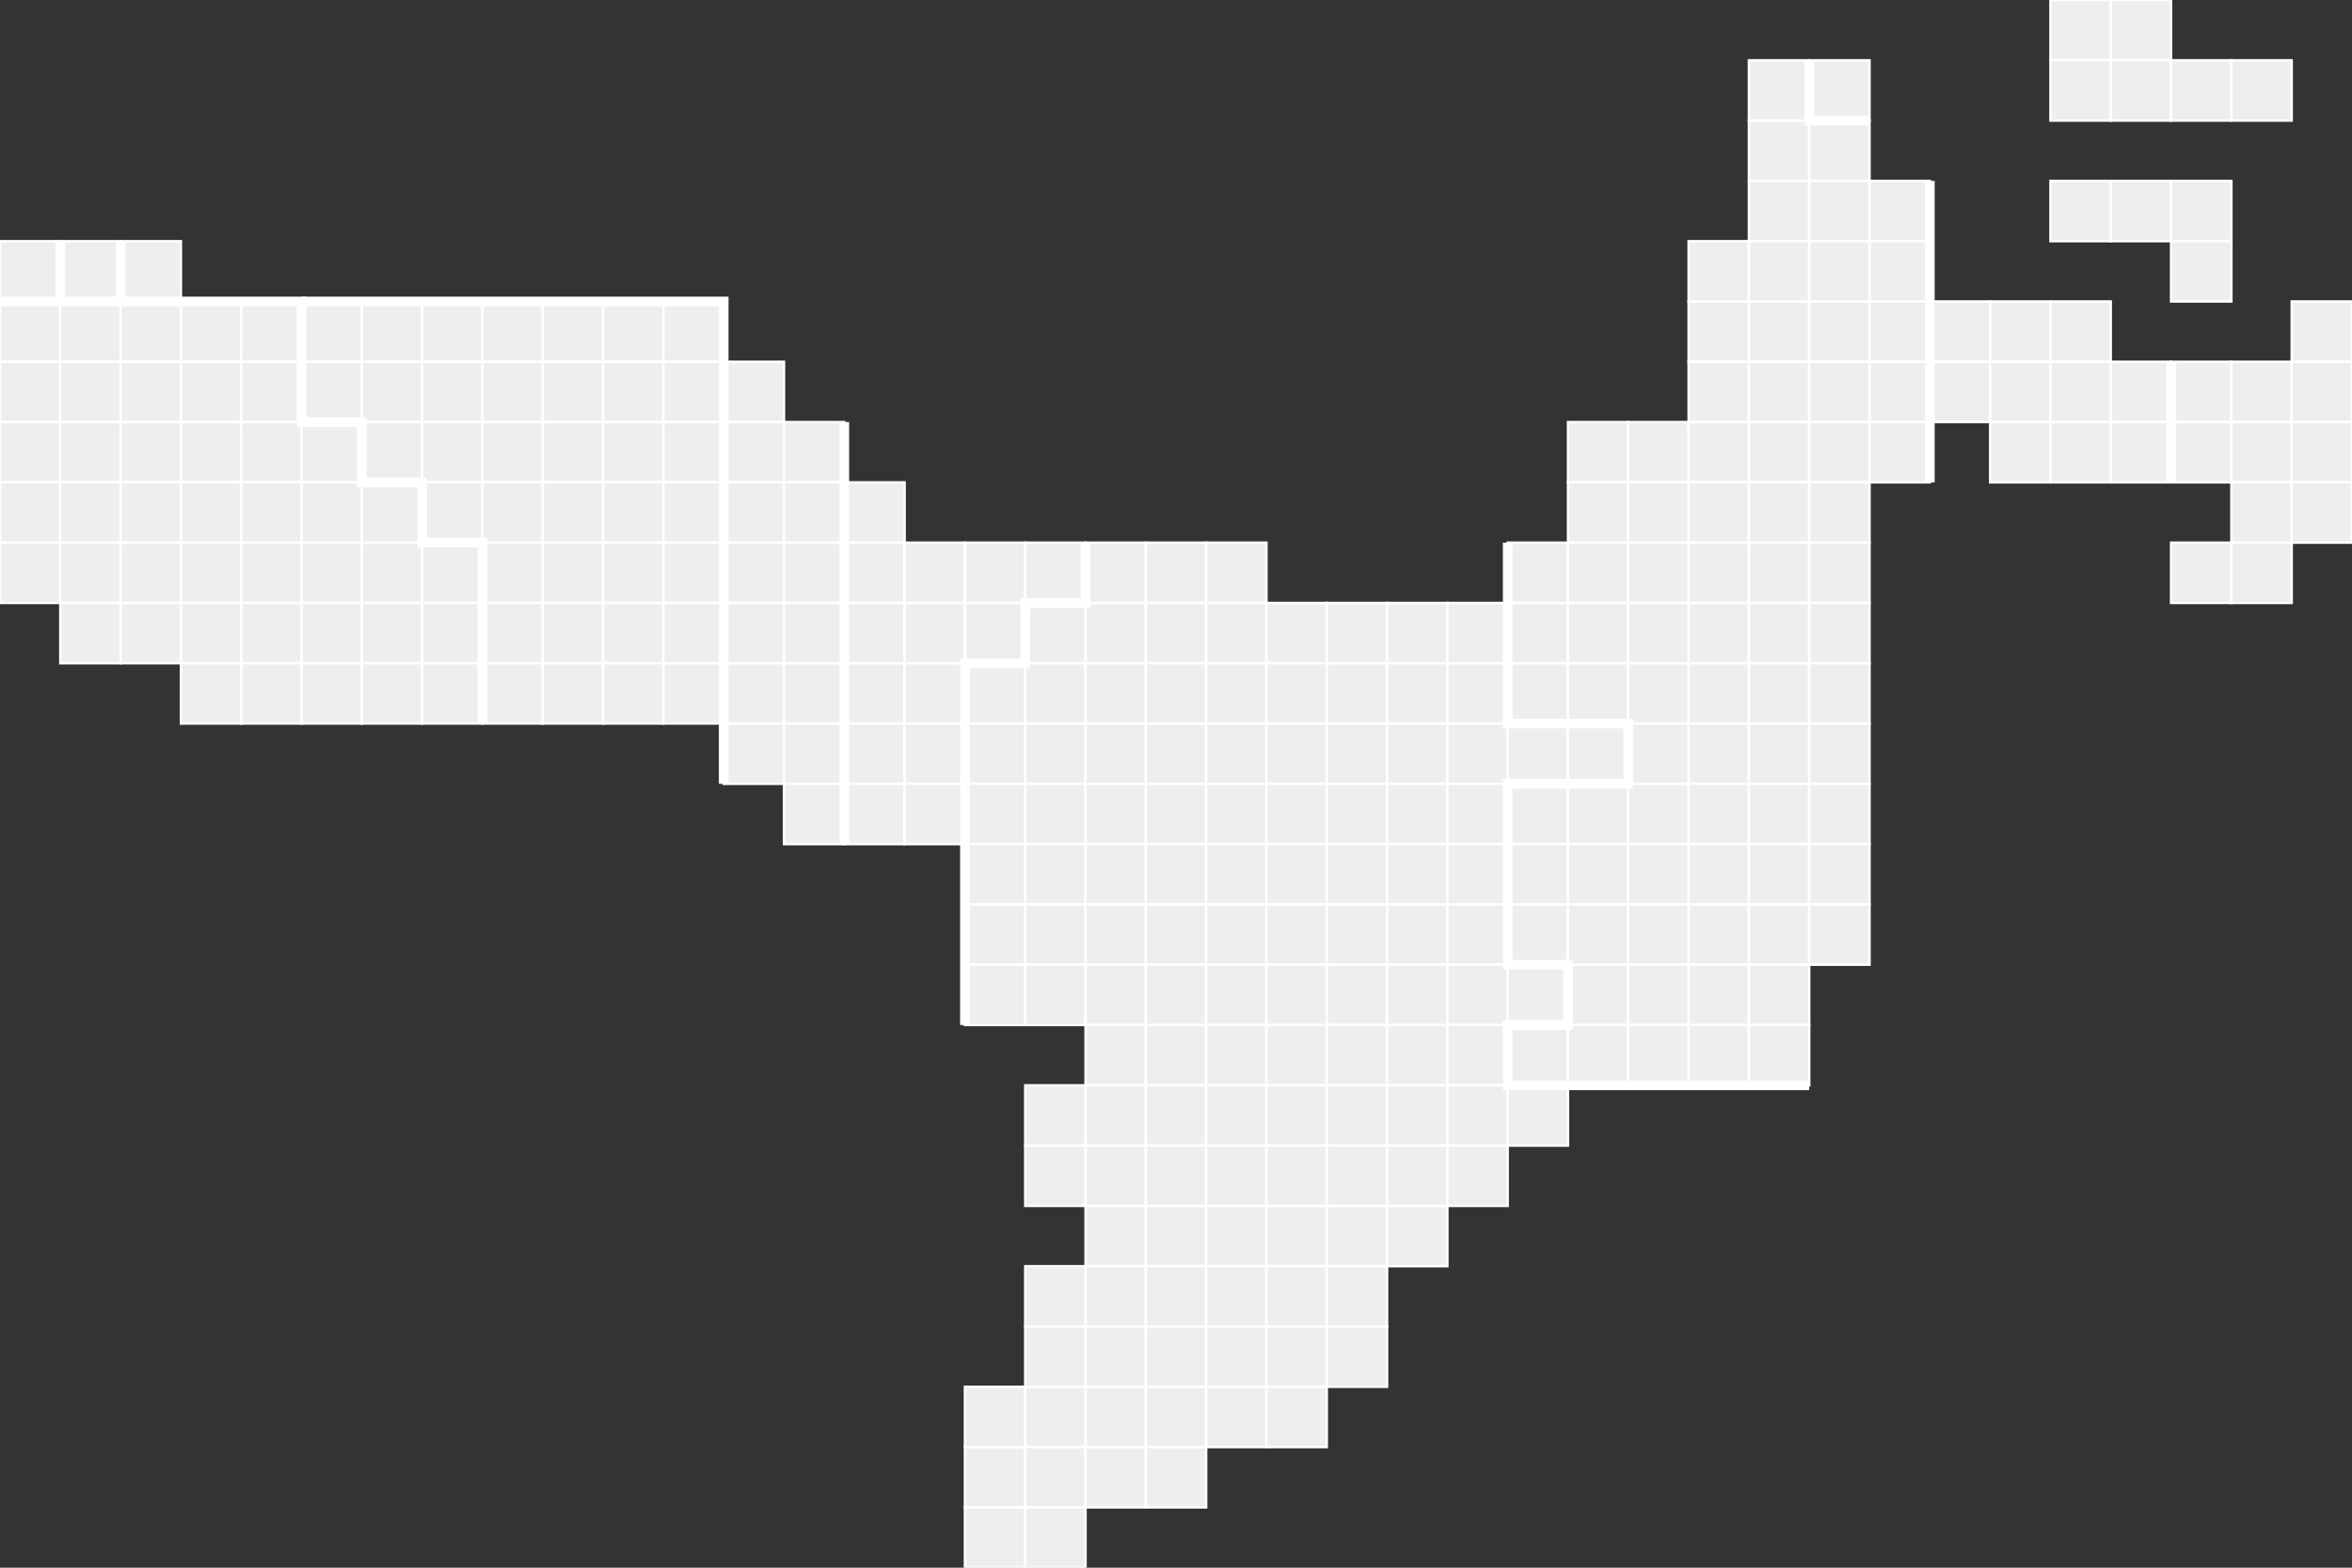 <svg xmlns="http://www.w3.org/2000/svg" xmlns:xlink="http://www.w3.org/1999/xlink" viewBox="0 0 39 26" stroke-width="0.04" stroke="white" fill="#eee">
    <rect x="0" y="0" width="39" height="26" fill="#333333" stroke="none"/>
    <style>#canada-2025-svg rect{ cursor:pointer; transition: fill 1000ms, opacity 500ms }</style>
    <g id="canada-2025-svg">
        <!--Yukon, NW Territories, Nunavut-->
        <rect x="0" y="4" width="1" height="1" name="202560001" />
        <rect x="1" y="4" width="1" height="1" name="202561001" />
        <rect x="2" y="4" width="1" height="1" name="202562001" />

        <!--Newfoundland and Labrador-->
        <rect x="34" y="0" width="1" height="1" name="202510005" />
        <rect x="35" y="0" width="1" height="1" name="202510007" />
        <rect x="30" y="1" width="1" height="1" name="202510004" />
        <rect x="34" y="1" width="1" height="1" name="202510003" />
        <rect x="35" y="1" width="1" height="1" name="202510001" />
        <rect x="36" y="1" width="1" height="1" name="202510006" />
        <rect x="37" y="1" width="1" height="1" name="202510002" />

        <!--Prince Edward Island-->
        <rect x="34" y="3" width="1" height="1" name="202511003" />
        <rect x="35" y="3" width="1" height="1" name="202511004" />
        <rect x="36" y="3" width="1" height="1" name="202511001" />
        <rect x="36" y="4" width="1" height="1" name="202511002" />

        <!--Nova Scotia-->
        <rect x="38" y="5" width="1" height="1" name="202512011" />
        <rect x="36" y="6" width="1" height="1" name="202512004" />
        <rect x="37" y="6" width="1" height="1" name="202512003" />
        <rect x="38" y="6" width="1" height="1" name="202512002" />
        <rect x="36" y="7" width="1" height="1" name="202512008" />
        <rect x="37" y="7" width="1" height="1" name="202512007" />
        <rect x="38" y="7" width="1" height="1" name="202512009" />
        <rect x="37" y="8" width="1" height="1" name="202512006" />
        <rect x="38" y="8" width="1" height="1" name="202512005" />
        <rect x="36" y="9" width="1" height="1" name="202512001" />
        <rect x="37" y="9" width="1" height="1" name="202512010" />

        <!--New Brunswick-->
        <rect x="32" y="5" width="1" height="1" name="202513005" />
        <rect x="33" y="5" width="1" height="1" name="202513001" />
        <rect x="34" y="5" width="1" height="1" name="202513007" />
        <rect x="32" y="6" width="1" height="1" name="202513010" />
        <rect x="33" y="6" width="1" height="1" name="202513003" />
        <rect x="34" y="6" width="1" height="1" name="202513006" />
        <rect x="35" y="6" width="1" height="1" name="202513002" />
        <rect x="33" y="7" width="1" height="1" name="202513009" />
        <rect x="34" y="7" width="1" height="1" name="202513008" />
        <rect x="35" y="7" width="1" height="1" name="202513004" />

        <!--British Columbia-->
        <rect x="0" y="5" width="1" height="1" name="202559031" />
        <rect x="1" y="5" width="1" height="1" name="202559026" />
        <rect x="2" y="5" width="1" height="1" name="202559015" />
        <rect x="3" y="5" width="1" height="1" name="202559014" />
        <rect x="4" y="5" width="1" height="1" name="202559007" />
        <rect x="0" y="6" width="1" height="1" name="202559004" />
        <rect x="1" y="6" width="1" height="1" name="202559022" />
        <rect x="2" y="6" width="1" height="1" name="202559023" />
        <rect x="3" y="6" width="1" height="1" name="202559016" />
        <rect x="4" y="6" width="1" height="1" name="202559041" />
        <rect x="0" y="7" width="1" height="1" name="202559035" />
        <rect x="1" y="7" width="1" height="1" name="202559003" />
        <rect x="2" y="7" width="1" height="1" name="202559025" />
        <rect x="3" y="7" width="1" height="1" name="202559008" />
        <rect x="4" y="7" width="1" height="1" name="202559005" />
        <rect x="5" y="7" width="1" height="1" name="202559030" />
        <rect x="0" y="8" width="1" height="1" name="202559040" />
        <rect x="1" y="8" width="1" height="1" name="202559038" />
        <rect x="2" y="8" width="1" height="1" name="202559036" />
        <rect x="3" y="8" width="1" height="1" name="202559039" />
        <rect x="4" y="8" width="1" height="1" name="202559037" />
        <rect x="5" y="8" width="1" height="1" name="202559020" />
        <rect x="6" y="8" width="1" height="1" name="202559018" />
        <rect x="0" y="9" width="1" height="1" name="202559021" />
        <rect x="1" y="9" width="1" height="1" name="202559043" />
        <rect x="2" y="9" width="1" height="1" name="202559027" />
        <rect x="3" y="9" width="1" height="1" name="202559028" />
        <rect x="4" y="9" width="1" height="1" name="202559002" />
        <rect x="5" y="9" width="1" height="1" name="202559033" />
        <rect x="6" y="9" width="1" height="1" name="202559013" />
        <rect x="7" y="9" width="1" height="1" name="202559024" />
        <rect x="1" y="10" width="1" height="1" name="202559009" />
        <rect x="2" y="10" width="1" height="1" name="202559010" />
        <rect x="3" y="10" width="1" height="1" name="202559019" />
        <rect x="4" y="10" width="1" height="1" name="202559011" />
        <rect x="5" y="10" width="1" height="1" name="202559034" />
        <rect x="6" y="10" width="1" height="1" name="202559006" />
        <rect x="7" y="10" width="1" height="1" name="202559017" />
        <rect x="3" y="11" width="1" height="1" name="202559012" />
        <rect x="4" y="11" width="1" height="1" name="202559042" />
        <rect x="5" y="11" width="1" height="1" name="202559029" />
        <rect x="6" y="11" width="1" height="1" name="202559032" />
        <rect x="7" y="11" width="1" height="1" name="202559001" />

        <!--Alberta-->
        <rect x="5" y="5" width="1" height="1" name="202548026" />
        <rect x="6" y="5" width="1" height="1" name="202548032" />
        <rect x="7" y="5" width="1" height="1" name="202548017" />
        <rect x="8" y="5" width="1" height="1" name="202548018" />
        <rect x="9" y="5" width="1" height="1" name="202548036" />
        <rect x="10" y="5" width="1" height="1" name="202548035" />
        <rect x="11" y="5" width="1" height="1" name="202548025" />
        <rect x="5" y="6" width="1" height="1" name="202548031" />
        <rect x="6" y="6" width="1" height="1" name="202548019" />
        <rect x="7" y="6" width="1" height="1" name="202548023" />
        <rect x="8" y="6" width="1" height="1" name="202548015" />
        <rect x="9" y="6" width="1" height="1" name="202548016" />
        <rect x="10" y="6" width="1" height="1" name="202548022" />
        <rect x="11" y="6" width="1" height="1" name="202548027" />
        <rect x="6" y="7" width="1" height="1" name="202548037" />
        <rect x="7" y="7" width="1" height="1" name="202548033" />
        <rect x="8" y="7" width="1" height="1" name="202548034" />
        <rect x="9" y="7" width="1" height="1" name="202548020" />
        <rect x="10" y="7" width="1" height="1" name="202548021" />
        <rect x="11" y="7" width="1" height="1" name="202548028" />
        <rect x="7" y="8" width="1" height="1" name="202548001" />
        <rect x="8" y="8" width="1" height="1" name="202548011" />
        <rect x="9" y="8" width="1" height="1" name="202548014" />
        <rect x="10" y="8" width="1" height="1" name="202548009" />
        <rect x="11" y="8" width="1" height="1" name="202548002" />
        <rect x="8" y="9" width="1" height="1" name="202548006" />
        <rect x="9" y="9" width="1" height="1" name="202548005" />
        <rect x="10" y="9" width="1" height="1" name="202548004" />
        <rect x="11" y="9" width="1" height="1" name="202548007" />
        <rect x="8" y="10" width="1" height="1" name="202548013" />
        <rect x="9" y="10" width="1" height="1" name="202548008" />
        <rect x="10" y="10" width="1" height="1" name="202548010" />
        <rect x="11" y="10" width="1" height="1" name="202548012" />
        <rect x="8" y="11" width="1" height="1" name="202548024" />
        <rect x="9" y="11" width="1" height="1" name="202548029" />
        <rect x="10" y="11" width="1" height="1" name="202548003" />
        <rect x="11" y="11" width="1" height="1" name="202548030" />

        <!--Saskatchewan-->
        <rect x="12" y="6" width="1" height="1" name="202547003" />
        <rect x="12" y="7" width="1" height="1" name="202547001" />
        <rect x="13" y="7" width="1" height="1" name="202547005" />
        <rect x="12" y="8" width="1" height="1" name="202547010" />
        <rect x="13" y="8" width="1" height="1" name="202547002" />
        <rect x="12" y="9" width="1" height="1" name="202547011" />
        <rect x="13" y="9" width="1" height="1" name="202547009" />
        <rect x="12" y="10" width="1" height="1" name="202547004" />
        <rect x="13" y="10" width="1" height="1" name="202547014" />
        <rect x="12" y="11" width="1" height="1" name="202547006" />
        <rect x="13" y="11" width="1" height="1" name="202547007" />
        <rect x="12" y="12" width="1" height="1" name="202547013" />
        <rect x="13" y="12" width="1" height="1" name="202547008" />
        <rect x="13" y="13" width="1" height="1" name="202547012" />

        <!--Manitoba-->
        <rect x="14" y="8" width="1" height="1" name="202546002" />
        <rect x="14" y="9" width="1" height="1" name="202546007" />
        <rect x="15" y="9" width="1" height="1" name="202546011" />
        <rect x="16" y="9" width="1" height="1" name="202546004" />
        <rect x="17" y="9" width="1" height="1" name="202546009" />
        <rect x="14" y="10" width="1" height="1" name="202546014" />
        <rect x="15" y="10" width="1" height="1" name="202546010" />
        <rect x="16" y="10" width="1" height="1" name="202546003" />
        <rect x="14" y="11" width="1" height="1" name="202546013" />
        <rect x="15" y="11" width="1" height="1" name="202546008" />
        <rect x="14" y="12" width="1" height="1" name="202546005" />
        <rect x="15" y="12" width="1" height="1" name="202546012" />
        <rect x="14" y="13" width="1" height="1" name="202546001" />
        <rect x="15" y="13" width="1" height="1" name="202546006" />

        <!--Ontario-->
        <rect x="18" y="9" width="1" height="1" name="202535107" />
        <rect x="19" y="9" width="1" height="1" name="202535108" />
        <rect x="20" y="9" width="1" height="1" name="202535044" />
        <rect x="17" y="10" width="1" height="1" name="202535091" />
        <rect x="18" y="10" width="1" height="1" name="202535104" />
        <rect x="19" y="10" width="1" height="1" name="202535103" />
        <rect x="20" y="10" width="1" height="1" name="202535073" />
        <rect x="21" y="10" width="1" height="1" name="202535002" />
        <rect x="22" y="10" width="1" height="1" name="202535081" />
        <rect x="23" y="10" width="1" height="1" name="202535043" />
        <rect x="24" y="10" width="1" height="1" name="202535082" />
        <rect x="16" y="11" width="1" height="1" name="202535045" />
        <rect x="17" y="11" width="1" height="1" name="202535084" />
        <rect x="18" y="11" width="1" height="1" name="202535035" />
        <rect x="19" y="11" width="1" height="1" name="202535040" />
        <rect x="20" y="11" width="1" height="1" name="202535006" />
        <rect x="21" y="11" width="1" height="1" name="202535046" />
        <rect x="22" y="11" width="1" height="1" name="202535051" />
        <rect x="23" y="11" width="1" height="1" name="202535067" />
        <rect x="24" y="11" width="1" height="1" name="202535079" />
        <rect x="16" y="12" width="1" height="1" name="202535099" />
        <rect x="17" y="12" width="1" height="1" name="202535005" />
        <rect x="18" y="12" width="1" height="1" name="202535004" />
        <rect x="19" y="12" width="1" height="1" name="202535121" />
        <rect x="20" y="12" width="1" height="1" name="202535086" />
        <rect x="21" y="12" width="1" height="1" name="202535074" />
        <rect x="22" y="12" width="1" height="1" name="202535052" />
        <rect x="23" y="12" width="1" height="1" name="202535020" />
        <rect x="24" y="12" width="1" height="1" name="202535080" />
        <rect x="25" y="12" width="1" height="1" name="202535077" />
        <rect x="26" y="12" width="1" height="1" name="202535088" />
        <rect x="16" y="13" width="1" height="1" name="202535098" />
        <rect x="17" y="13" width="1" height="1" name="202535008" />
        <rect x="18" y="13" width="1" height="1" name="202535078" />
        <rect x="19" y="13" width="1" height="1" name="202535097" />
        <rect x="20" y="13" width="1" height="1" name="202535096" />
        <rect x="21" y="13" width="1" height="1" name="202535095" />
        <rect x="22" y="13" width="1" height="1" name="202535092" />
        <rect x="23" y="13" width="1" height="1" name="202535056" />
        <rect x="24" y="13" width="1" height="1" name="202535102" />
        <rect x="16" y="14" width="1" height="1" name="202535069" />
        <rect x="17" y="14" width="1" height="1" name="202535001" />
        <rect x="18" y="14" width="1" height="1" name="202535116" />
        <rect x="19" y="14" width="1" height="1" name="202535093" />
        <rect x="20" y="14" width="1" height="1" name="202535106" />
        <rect x="21" y="14" width="1" height="1" name="202535089" />
        <rect x="22" y="14" width="1" height="1" name="202535058" />
        <rect x="23" y="14" width="1" height="1" name="202535057" />
        <rect x="24" y="14" width="1" height="1" name="202535094" />
        <rect x="16" y="15" width="1" height="1" name="202535068" />
        <rect x="17" y="15" width="1" height="1" name="202535117" />
        <rect x="18" y="15" width="1" height="1" name="202535087" />
        <rect x="19" y="15" width="1" height="1" name="202535007" />
        <rect x="20" y="15" width="1" height="1" name="202535041" />
        <rect x="21" y="15" width="1" height="1" name="202535120" />
        <rect x="22" y="15" width="1" height="1" name="202535026" />
        <rect x="23" y="15" width="1" height="1" name="202535109" />
        <rect x="24" y="15" width="1" height="1" name="202535110" />
        <rect x="16" y="16" width="1" height="1" name="202535003" />
        <rect x="17" y="16" width="1" height="1" name="202535047" />
        <rect x="18" y="16" width="1" height="1" name="202535023" />
        <rect x="19" y="16" width="1" height="1" name="202535024" />
        <rect x="20" y="16" width="1" height="1" name="202535031" />
        <rect x="21" y="16" width="1" height="1" name="202535029" />
        <rect x="22" y="16" width="1" height="1" name="202535122" />
        <rect x="23" y="16" width="1" height="1" name="202535022" />
        <rect x="24" y="16" width="1" height="1" name="202535111" />
        <rect x="25" y="16" width="1" height="1" name="202535112" />
        <rect x="18" y="17" width="1" height="1" name="202535113" />
        <rect x="19" y="17" width="1" height="1" name="202535011" />
        <rect x="20" y="17" width="1" height="1" name="202535061" />
        <rect x="21" y="17" width="1" height="1" name="202535062" />
        <rect x="22" y="17" width="1" height="1" name="202535030" />
        <rect x="23" y="17" width="1" height="1" name="202535105" />
        <rect x="24" y="17" width="1" height="1" name="202535100" />
        <rect x="17" y="18" width="1" height="1" name="202535025" />
        <rect x="18" y="18" width="1" height="1" name="202535009" />
        <rect x="19" y="18" width="1" height="1" name="202535010" />
        <rect x="20" y="18" width="1" height="1" name="202535013" />
        <rect x="21" y="18" width="1" height="1" name="202535065" />
        <rect x="22" y="18" width="1" height="1" name="202535060" />
        <rect x="23" y="18" width="1" height="1" name="202535066" />
        <rect x="24" y="18" width="1" height="1" name="202535063" />
        <rect x="25" y="18" width="1" height="1" name="202535064" />
        <rect x="17" y="19" width="1" height="1" name="202535016" />
        <rect x="18" y="19" width="1" height="1" name="202535012" />
        <rect x="19" y="19" width="1" height="1" name="202535014" />
        <rect x="20" y="19" width="1" height="1" name="202535033" />
        <rect x="21" y="19" width="1" height="1" name="202535115" />
        <rect x="22" y="19" width="1" height="1" name="202535018" />
        <rect x="23" y="19" width="1" height="1" name="202535076" />
        <rect x="24" y="19" width="1" height="1" name="202535075" />
        <rect x="18" y="20" width="1" height="1" name="202535114" />
        <rect x="19" y="20" width="1" height="1" name="202535048" />
        <rect x="20" y="20" width="1" height="1" name="202535032" />
        <rect x="21" y="20" width="1" height="1" name="202535039" />
        <rect x="22" y="20" width="1" height="1" name="202535036" />
        <rect x="23" y="20" width="1" height="1" name="202535017" />
        <rect x="17" y="21" width="1" height="1" name="202535049" />
        <rect x="18" y="21" width="1" height="1" name="202535050" />
        <rect x="19" y="21" width="1" height="1" name="202535019" />
        <rect x="20" y="21" width="1" height="1" name="202535015" />
        <rect x="21" y="21" width="1" height="1" name="202535038" />
        <rect x="22" y="21" width="1" height="1" name="202535037" />
        <rect x="17" y="22" width="1" height="1" name="202535085" />
        <rect x="18" y="22" width="1" height="1" name="202535083" />
        <rect x="19" y="22" width="1" height="1" name="202535072" />
        <rect x="20" y="22" width="1" height="1" name="202535101" />
        <rect x="21" y="22" width="1" height="1" name="202535070" />
        <rect x="22" y="22" width="1" height="1" name="202535071" />
        <rect x="16" y="23" width="1" height="1" name="202535090" />
        <rect x="17" y="23" width="1" height="1" name="202535042" />
        <rect x="18" y="23" width="1" height="1" name="202535059" />
        <rect x="19" y="23" width="1" height="1" name="202535055" />
        <rect x="20" y="23" width="1" height="1" name="202535053" />
        <rect x="21" y="23" width="1" height="1" name="202535054" />
        <rect x="16" y="24" width="1" height="1" name="202535119" />
        <rect x="17" y="24" width="1" height="1" name="202535118" />
        <rect x="18" y="24" width="1" height="1" name="202535027" />
        <rect x="19" y="24" width="1" height="1" name="202535034" />
        <rect x="16" y="25" width="1" height="1" name="202535028" />
        <rect x="17" y="25" width="1" height="1" name="202535021" />

        <!--Quebec-->
        <rect x="29" y="1" width="1" height="1" name="202524001" />
        <rect x="29" y="2" width="1" height="1" name="202524033" />
        <rect x="30" y="2" width="1" height="1" name="202524021" />
        <rect x="29" y="3" width="1" height="1" name="202524070" />
        <rect x="30" y="3" width="1" height="1" name="202524051" />
        <rect x="31" y="3" width="1" height="1" name="202524030" />
        <rect x="28" y="4" width="1" height="1" name="202524016" />
        <rect x="29" y="4" width="1" height="1" name="202524020" />
        <rect x="30" y="4" width="1" height="1" name="202524058" />
        <rect x="31" y="4" width="1" height="1" name="202524018" />
        <rect x="28" y="5" width="1" height="1" name="202524059" />
        <rect x="29" y="5" width="1" height="1" name="202524008" />
        <rect x="30" y="5" width="1" height="1" name="202524062" />
        <rect x="31" y="5" width="1" height="1" name="202524024" />
        <rect x="28" y="6" width="1" height="1" name="202524044" />
        <rect x="29" y="6" width="1" height="1" name="202524043" />
        <rect x="30" y="6" width="1" height="1" name="202524040" />
        <rect x="31" y="6" width="1" height="1" name="202524010" />
        <rect x="26" y="7" width="1" height="1" name="202524036" />
        <rect x="27" y="7" width="1" height="1" name="202524012" />
        <rect x="28" y="7" width="1" height="1" name="202524075" />
        <rect x="29" y="7" width="1" height="1" name="202524009" />
        <rect x="30" y="7" width="1" height="1" name="202524046" />
        <rect x="31" y="7" width="1" height="1" name="202524006" />
        <rect x="26" y="8" width="1" height="1" name="202524057" />
        <rect x="27" y="8" width="1" height="1" name="202524029" />
        <rect x="28" y="8" width="1" height="1" name="202524023" />
        <rect x="29" y="8" width="1" height="1" name="202524061" />
        <rect x="30" y="8" width="1" height="1" name="202524072" />
        <rect x="25" y="9" width="1" height="1" name="202524002" />
        <rect x="26" y="9" width="1" height="1" name="202524005" />
        <rect x="27" y="9" width="1" height="1" name="202524039" />
        <rect x="28" y="9" width="1" height="1" name="202524055" />
        <rect x="29" y="9" width="1" height="1" name="202524066" />
        <rect x="30" y="9" width="1" height="1" name="202524019" />
        <rect x="25" y="10" width="1" height="1" name="202524025" />
        <rect x="26" y="10" width="1" height="1" name="202524047" />
        <rect x="27" y="10" width="1" height="1" name="202524064" />
        <rect x="28" y="10" width="1" height="1" name="202524050" />
        <rect x="29" y="10" width="1" height="1" name="202524073" />
        <rect x="30" y="10" width="1" height="1" name="202524060" />
        <rect x="25" y="11" width="1" height="1" name="202524028" />
        <rect x="26" y="11" width="1" height="1" name="202524063" />
        <rect x="27" y="11" width="1" height="1" name="202524074" />
        <rect x="28" y="11" width="1" height="1" name="202524004" />
        <rect x="29" y="11" width="1" height="1" name="202524027" />
        <rect x="30" y="11" width="1" height="1" name="202524031" />
        <rect x="27" y="12" width="1" height="1" name="202524045" />
        <rect x="28" y="12" width="1" height="1" name="202524078" />
        <rect x="29" y="12" width="1" height="1" name="202524013" />
        <rect x="30" y="12" width="1" height="1" name="202524069" />
        <rect x="25" y="13" width="1" height="1" name="202524056" />
        <rect x="26" y="13" width="1" height="1" name="202524038" />
        <rect x="27" y="13" width="1" height="1" name="202524003" />
        <rect x="28" y="13" width="1" height="1" name="202524054" />
        <rect x="29" y="13" width="1" height="1" name="202524026" />
        <rect x="30" y="13" width="1" height="1" name="202524042" />
        <rect x="25" y="14" width="1" height="1" name="202524034" />
        <rect x="26" y="14" width="1" height="1" name="202524068" />
        <rect x="27" y="14" width="1" height="1" name="202524053" />
        <rect x="28" y="14" width="1" height="1" name="202524065" />
        <rect x="29" y="14" width="1" height="1" name="202524037" />
        <rect x="30" y="14" width="1" height="1" name="202524041" />
        <rect x="25" y="15" width="1" height="1" name="202524022" />
        <rect x="26" y="15" width="1" height="1" name="202524035" />
        <rect x="27" y="15" width="1" height="1" name="202524048" />
        <rect x="28" y="15" width="1" height="1" name="202524052" />
        <rect x="29" y="15" width="1" height="1" name="202524077" />
        <rect x="30" y="15" width="1" height="1" name="202524015" />
        <rect x="26" y="16" width="1" height="1" name="202524076" />
        <rect x="27" y="16" width="1" height="1" name="202524049" />
        <rect x="28" y="16" width="1" height="1" name="202524011" />
        <rect x="29" y="16" width="1" height="1" name="202524071" />
        <rect x="25" y="17" width="1" height="1" name="202524007" />
        <rect x="26" y="17" width="1" height="1" name="202524017" />
        <rect x="27" y="17" width="1" height="1" name="202524032" />
        <rect x="28" y="17" width="1" height="1" name="202524067" />
        <rect x="29" y="17" width="1" height="1" name="202524014" />
    </g>
    <!--Provincial borders-->
    <g style="pointer-events:none" stroke-width="0.16" fill="none">
        <path d="M0 5l1 0l0 -1" />
        <path d="M1 5l1 0l0 -1" />
        <path d="M2 5l1 0" />
        <path d="M3 5l2 0l0 2l1 0l0 1l1 0l0 1l1 0l0 3" />
        <path d="M5 5l7 0l0 8" />
        <path d="M14 7l0 7" />
        <path d="M18 9l0 1l-1 0l0 1l-1 0l0 6" />
        <path d="M30 1l0 1l1 0" />
        <path d="M36 6l0 2" />
        <path d="M32 3l0 5" />
        <path d="M25 9l0 3l2 0l0 1l-2 0l0 3l1 0l0 1l-1 0l0 1l5 0"/>
    </g>
</svg>